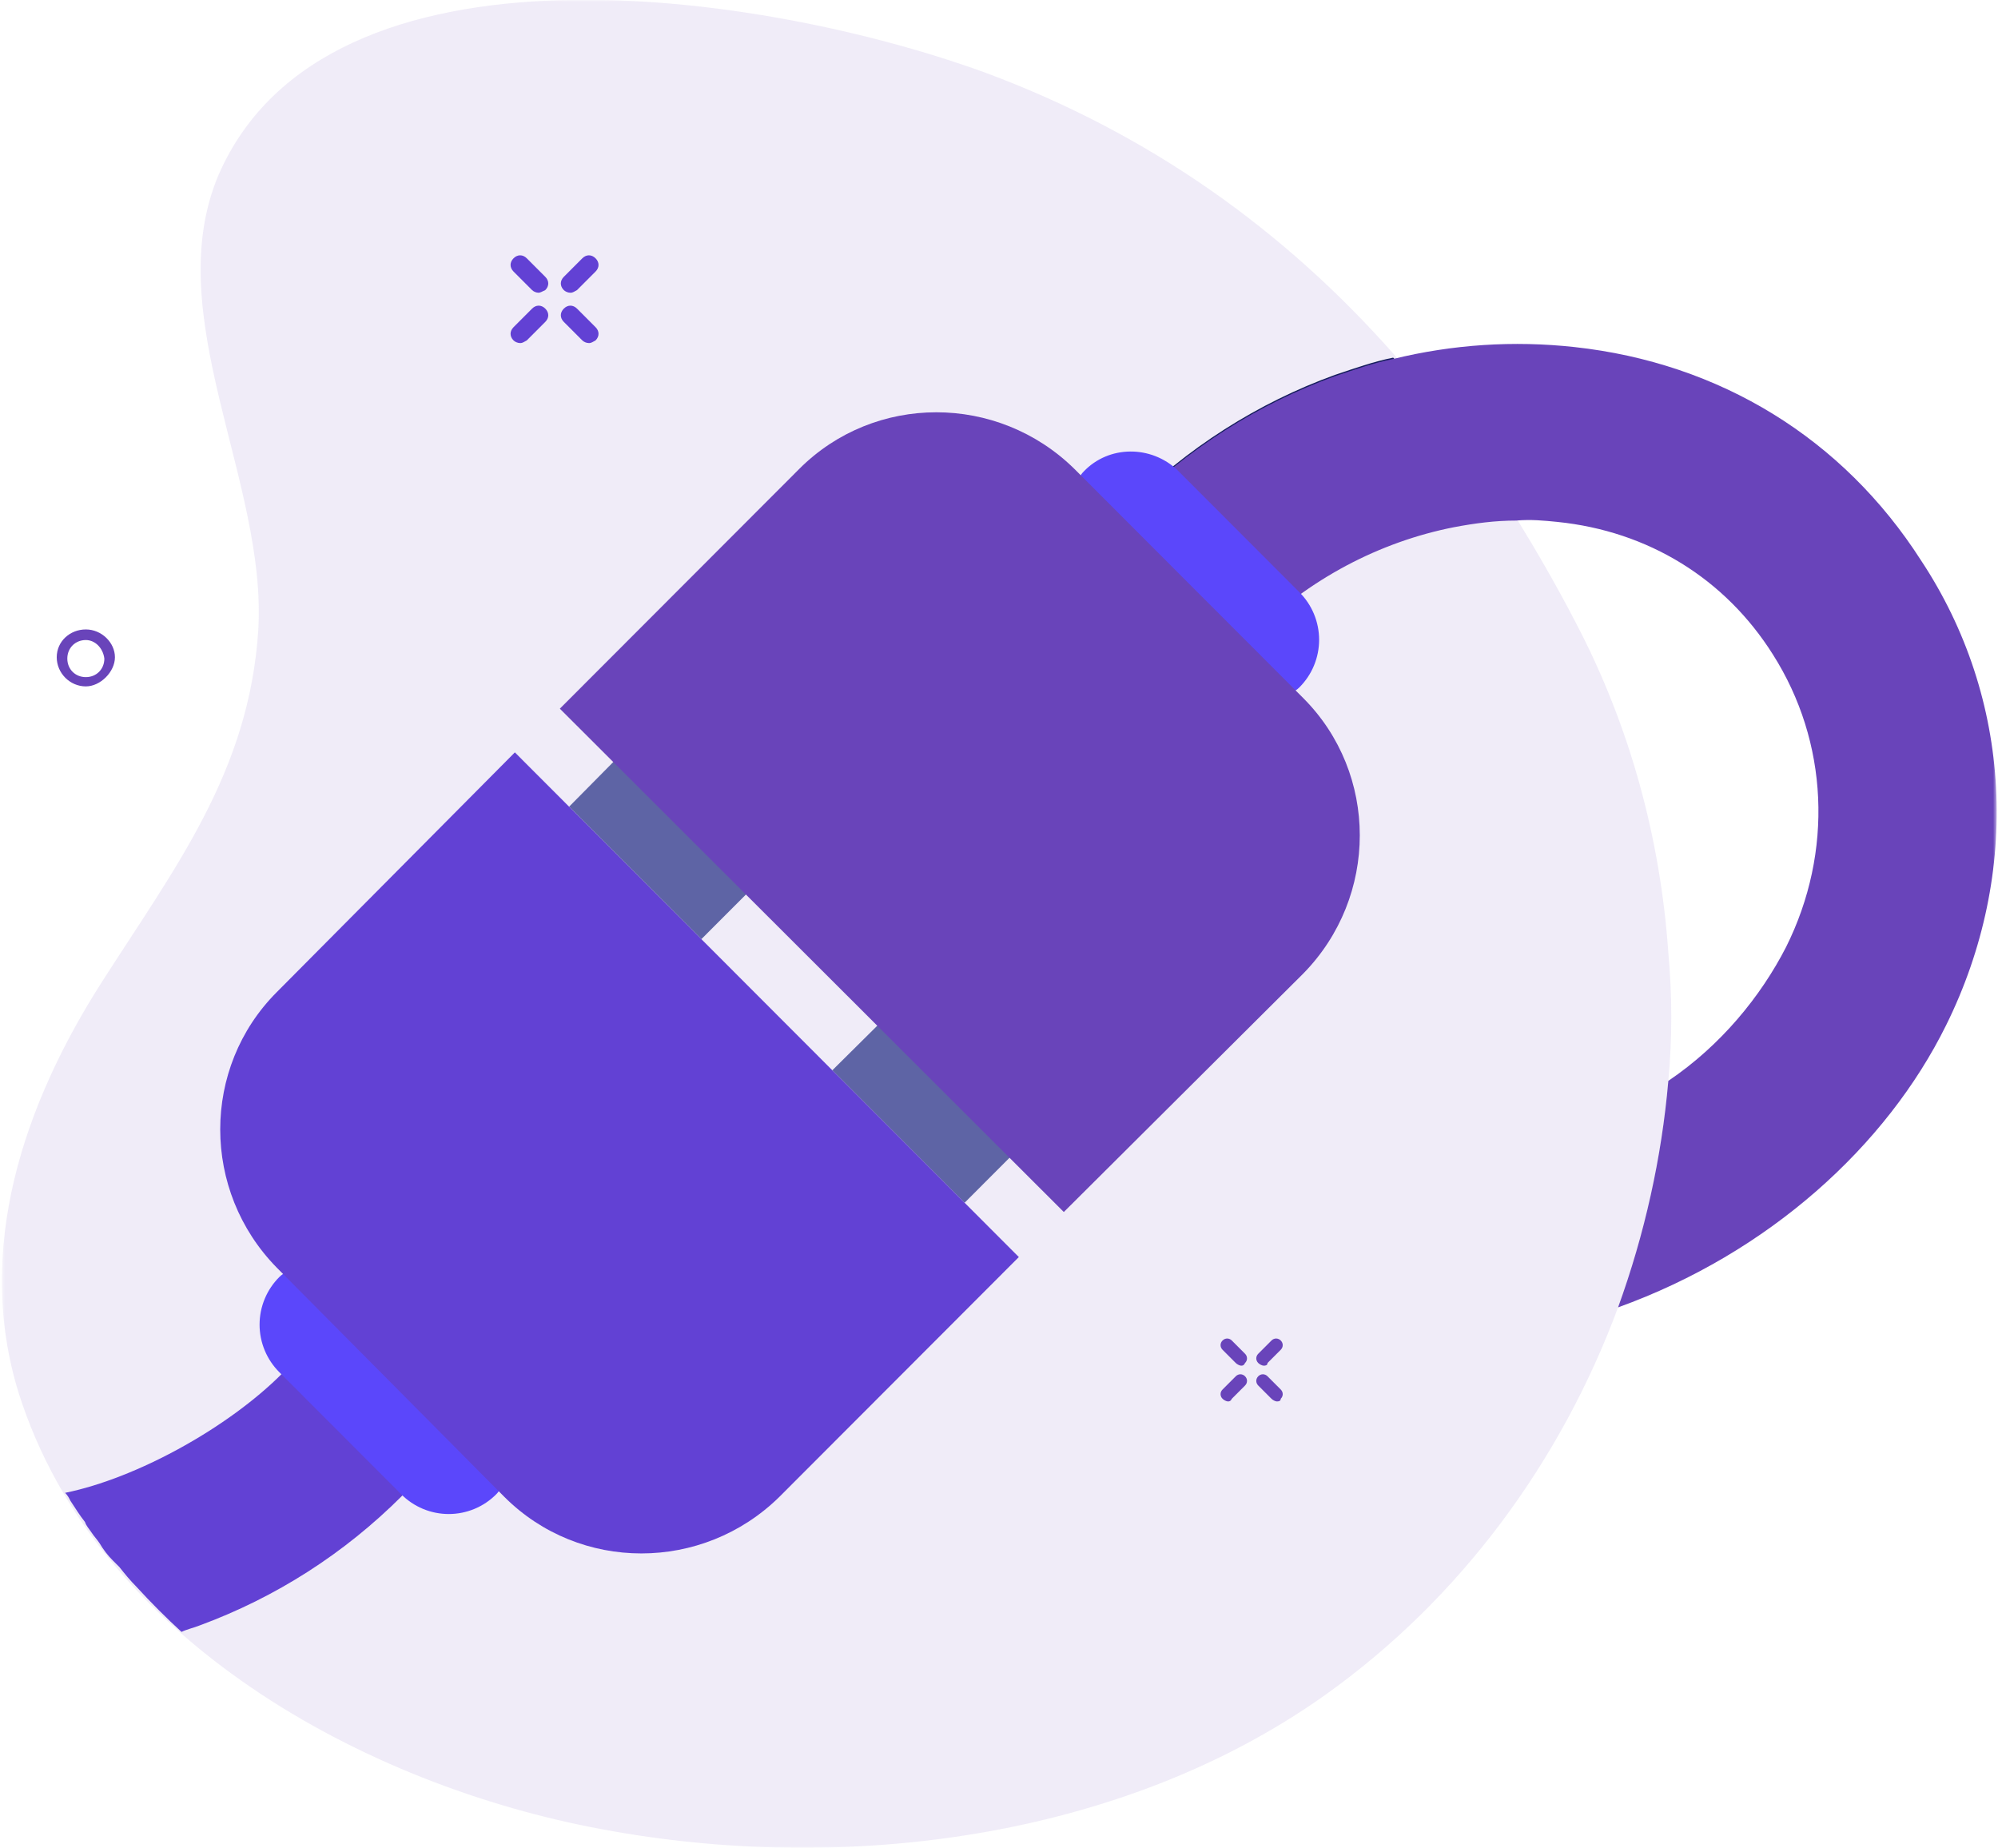 <svg width="611" height="565" viewBox="0 0 611 565" fill="none" xmlns="http://www.w3.org/2000/svg">
<mask id="mask0_601_277" style="mask-type: luminance" maskUnits="userSpaceOnUse" x="0" y="0" width="611" height="565">
<path d="M0.5 0H610.5V565H0.5V0Z" fill="white"></path>
</mask>
<g mask="url('#mask0_601_277')">
<path d="M510.183 330.496C508.16 354.392 502.902 377.478 494.812 399.754C477.418 446.736 446.675 488.858 405.011 518.424C342.716 562.571 257.769 573.101 184.148 559.331C111.741 545.965 29.626 501.413 5.76 426.08C-7.993 381.933 7.378 337.381 31.244 300.119C53.492 265.288 76.144 236.126 78.976 192.789C81.808 147.427 48.638 96.395 66.841 53.463C100.01 -22.68 233.903 -2.429 301.456 22.277C351.615 40.907 392.875 70.474 426.45 108.546C438.989 124.341 456.788 147.832 463.664 158.363C470.137 168.893 476.204 179.424 481.867 190.359C498.452 221.951 507.756 256.377 510.183 291.209C511.396 304.574 511.396 317.535 510.183 330.496Z" fill="#6944BA" fill-opacity="0.1"></path>
<path d="M463.664 158.768C457.191 158.768 451.124 159.578 444.652 160.793C421.999 165.248 400.156 176.588 382.762 194.004C372.244 204.535 354.85 204.535 344.333 194.004C333.816 183.474 333.816 166.058 344.333 155.528C362.941 136.897 384.784 123.126 408.246 114.621C414.313 112.596 419.976 110.571 426.044 109.355C440.202 124.341 452.742 140.947 463.664 158.768Z" fill="#171F5E"></path>
<path d="M123.066 457.266C105.267 475.087 84.233 488.452 61.176 496.958C59.153 497.768 57.131 498.173 55.513 498.983C50.728 494.597 46.139 490.002 41.759 485.212C39.737 483.187 38.119 481.162 36.501 479.137L34.478 477.112C32.86 475.492 31.647 473.872 30.433 471.847C29.624 470.632 28.815 469.821 28.006 468.606C27.197 467.391 26.388 466.581 25.984 465.366C24.366 463.341 23.152 461.316 21.534 458.886C21.13 458.076 20.725 457.266 19.916 456.456C41.76 452.001 69.671 436.61 86.256 420.004C96.368 409.879 112.953 409.879 123.47 420.004C133.583 430.535 133.583 447.14 123.066 457.266Z" fill="#6241D4"></path>
<path d="M85.448 390.438C87.876 388.008 91.516 388.008 93.943 390.438L151.788 448.355C154.215 450.785 154.215 454.431 151.788 456.861C149.882 458.786 147.614 460.314 145.115 461.356C142.615 462.399 139.934 462.936 137.225 462.936C134.517 462.936 131.836 462.399 129.336 461.356C126.836 460.314 124.568 458.786 122.663 456.861L85.448 419.599C83.525 417.689 81.999 415.417 80.958 412.915C79.916 410.412 79.38 407.729 79.38 405.018C79.38 402.308 79.916 399.624 80.958 397.122C81.999 394.62 83.525 392.348 85.448 390.438Z" fill="#5B47FB"></path>
<path d="M296.6 285.538L254.531 327.254L294.982 367.756L336.647 326.039C347.973 314.699 347.973 296.473 336.647 285.538C325.725 274.197 307.522 274.197 296.6 285.538ZM215.698 204.534L174.033 246.656L214.484 287.158L256.149 245.441C267.475 234.101 267.475 215.875 256.149 204.94C245.227 193.599 227.024 193.599 215.698 204.534Z" fill="#5E64A5"></path>
<path d="M157.45 230.051L84.639 303.359C61.581 326.445 61.581 364.112 84.639 387.603L154.214 457.671C177.271 480.757 214.89 480.757 238.352 457.671L311.568 384.363L157.45 230.051Z" fill="#6241D4"></path>
<path d="M595.129 313.484C576.926 350.34 540.925 383.147 494.811 399.752C502.901 377.476 508.16 353.985 510.182 330.494C526.362 319.559 538.498 304.573 546.183 289.587C560.746 260.426 559.128 226.81 542.138 200.078C527.576 176.992 504.114 162.412 476.203 159.577C472.158 159.172 468.113 158.767 463.663 159.172C457.191 159.172 451.124 159.982 444.652 161.197C421.999 165.652 400.156 176.992 382.762 194.408C372.244 204.939 354.85 204.939 344.333 194.408C333.816 183.878 333.816 166.462 344.333 155.932C362.941 137.301 384.784 123.53 408.246 115.025C414.313 113 419.976 110.975 426.044 109.759C444.247 105.304 462.854 104.089 481.462 106.114C525.958 110.975 563.577 134.061 587.443 171.322C615.355 213.444 618.186 266.906 595.129 313.484Z" fill="#6944BA"></path>
<path d="M331.391 144.186C328.964 146.617 328.964 150.262 331.391 152.692L388.831 210.204C391.258 212.634 394.899 212.634 397.326 210.204C399.249 208.294 400.775 206.022 401.816 203.52C402.857 201.017 403.393 198.334 403.393 195.623C403.393 192.913 402.857 190.23 401.816 187.727C400.775 185.225 399.249 182.953 397.326 181.043L360.111 143.781C352.021 136.086 339.076 136.086 331.391 144.186Z" fill="#5B47FB"></path>
<path d="M171.203 216.685L244.419 143.377C267.476 120.291 305.096 120.291 328.557 143.377L398.537 213.445C421.594 236.531 421.594 274.198 398.537 297.689L325.321 370.592L171.203 216.685ZM390.446 428.509C390.041 428.509 389.232 428.104 388.828 427.699L384.783 423.649C383.974 422.839 383.974 421.624 384.783 420.814C385.592 420.004 386.805 420.004 387.614 420.814L391.659 424.864C392.468 425.674 392.468 426.889 391.659 427.699C391.659 428.509 390.85 428.509 390.446 428.509ZM386.401 417.573C385.996 417.573 385.187 417.168 384.783 416.763C383.974 415.953 383.974 414.738 384.783 413.928L388.828 409.878C389.637 409.068 390.85 409.068 391.659 409.878C392.468 410.688 392.468 411.903 391.659 412.713L387.614 416.763C387.614 417.573 386.805 417.573 386.401 417.573ZM379.526 417.573C379.121 417.573 378.312 417.168 377.908 416.763L373.863 412.713C373.054 411.903 373.054 410.688 373.863 409.878C374.672 409.068 375.885 409.068 376.694 409.878L380.739 413.928C381.548 414.738 381.548 415.953 380.739 416.763C380.335 417.573 379.93 417.573 379.526 417.573ZM375.481 428.509C375.076 428.509 374.267 428.104 373.863 427.699C373.054 426.889 373.054 425.674 373.863 424.864L377.908 420.814C378.717 420.004 379.93 420.004 380.739 420.814C381.548 421.624 381.548 422.839 380.739 423.649L376.694 427.699C376.29 428.509 375.885 428.509 375.481 428.509Z" fill="#6944BA"></path>
<path d="M180.1 104.9C179.291 104.9 178.482 104.495 178.077 104.09L172.414 98.42C171.201 97.204 171.201 95.584 172.414 94.37C173.628 93.154 175.246 93.154 176.459 94.37L182.122 100.04C183.336 101.255 183.336 102.875 182.122 104.09C181.313 104.495 180.909 104.9 180.1 104.9ZM174.437 89.51C173.628 89.51 172.819 89.104 172.414 88.7C171.201 87.484 171.201 85.864 172.414 84.649L178.077 78.979C179.291 77.764 180.909 77.764 182.122 78.979C183.336 80.194 183.336 81.814 182.122 83.029L176.459 88.699C175.65 89.104 175.246 89.51 174.437 89.51ZM164.731 89.51C163.922 89.51 163.113 89.104 162.708 88.7L157.045 83.029C155.831 81.814 155.831 80.194 157.045 78.979C158.258 77.764 159.876 77.764 161.09 78.979L166.753 84.649C167.967 85.864 167.967 87.484 166.753 88.699C165.944 89.104 165.135 89.51 164.731 89.51ZM159.067 104.9C158.258 104.9 157.449 104.495 157.045 104.09C155.831 102.875 155.831 101.255 157.045 100.04L162.708 94.37C163.922 93.154 165.54 93.154 166.753 94.37C167.967 95.584 167.967 97.204 166.753 98.42L161.09 104.09C160.281 104.495 159.876 104.9 159.067 104.9Z" fill="#6241D4"></path>
<path d="M26.249 209.877C21.395 209.877 17.349 205.827 17.349 200.966C17.349 196.106 21.395 192.461 26.249 192.461C31.103 192.461 35.148 196.511 35.148 200.966C35.148 205.422 30.699 209.877 26.249 209.877ZM26.249 195.701C23.013 195.701 20.586 198.131 20.586 201.371C20.586 204.611 23.013 207.042 26.249 207.042C29.485 207.042 31.912 204.611 31.912 201.371C31.507 198.131 29.08 195.701 26.249 195.701Z" fill="#6944BA"></path>
</g>
</svg>
